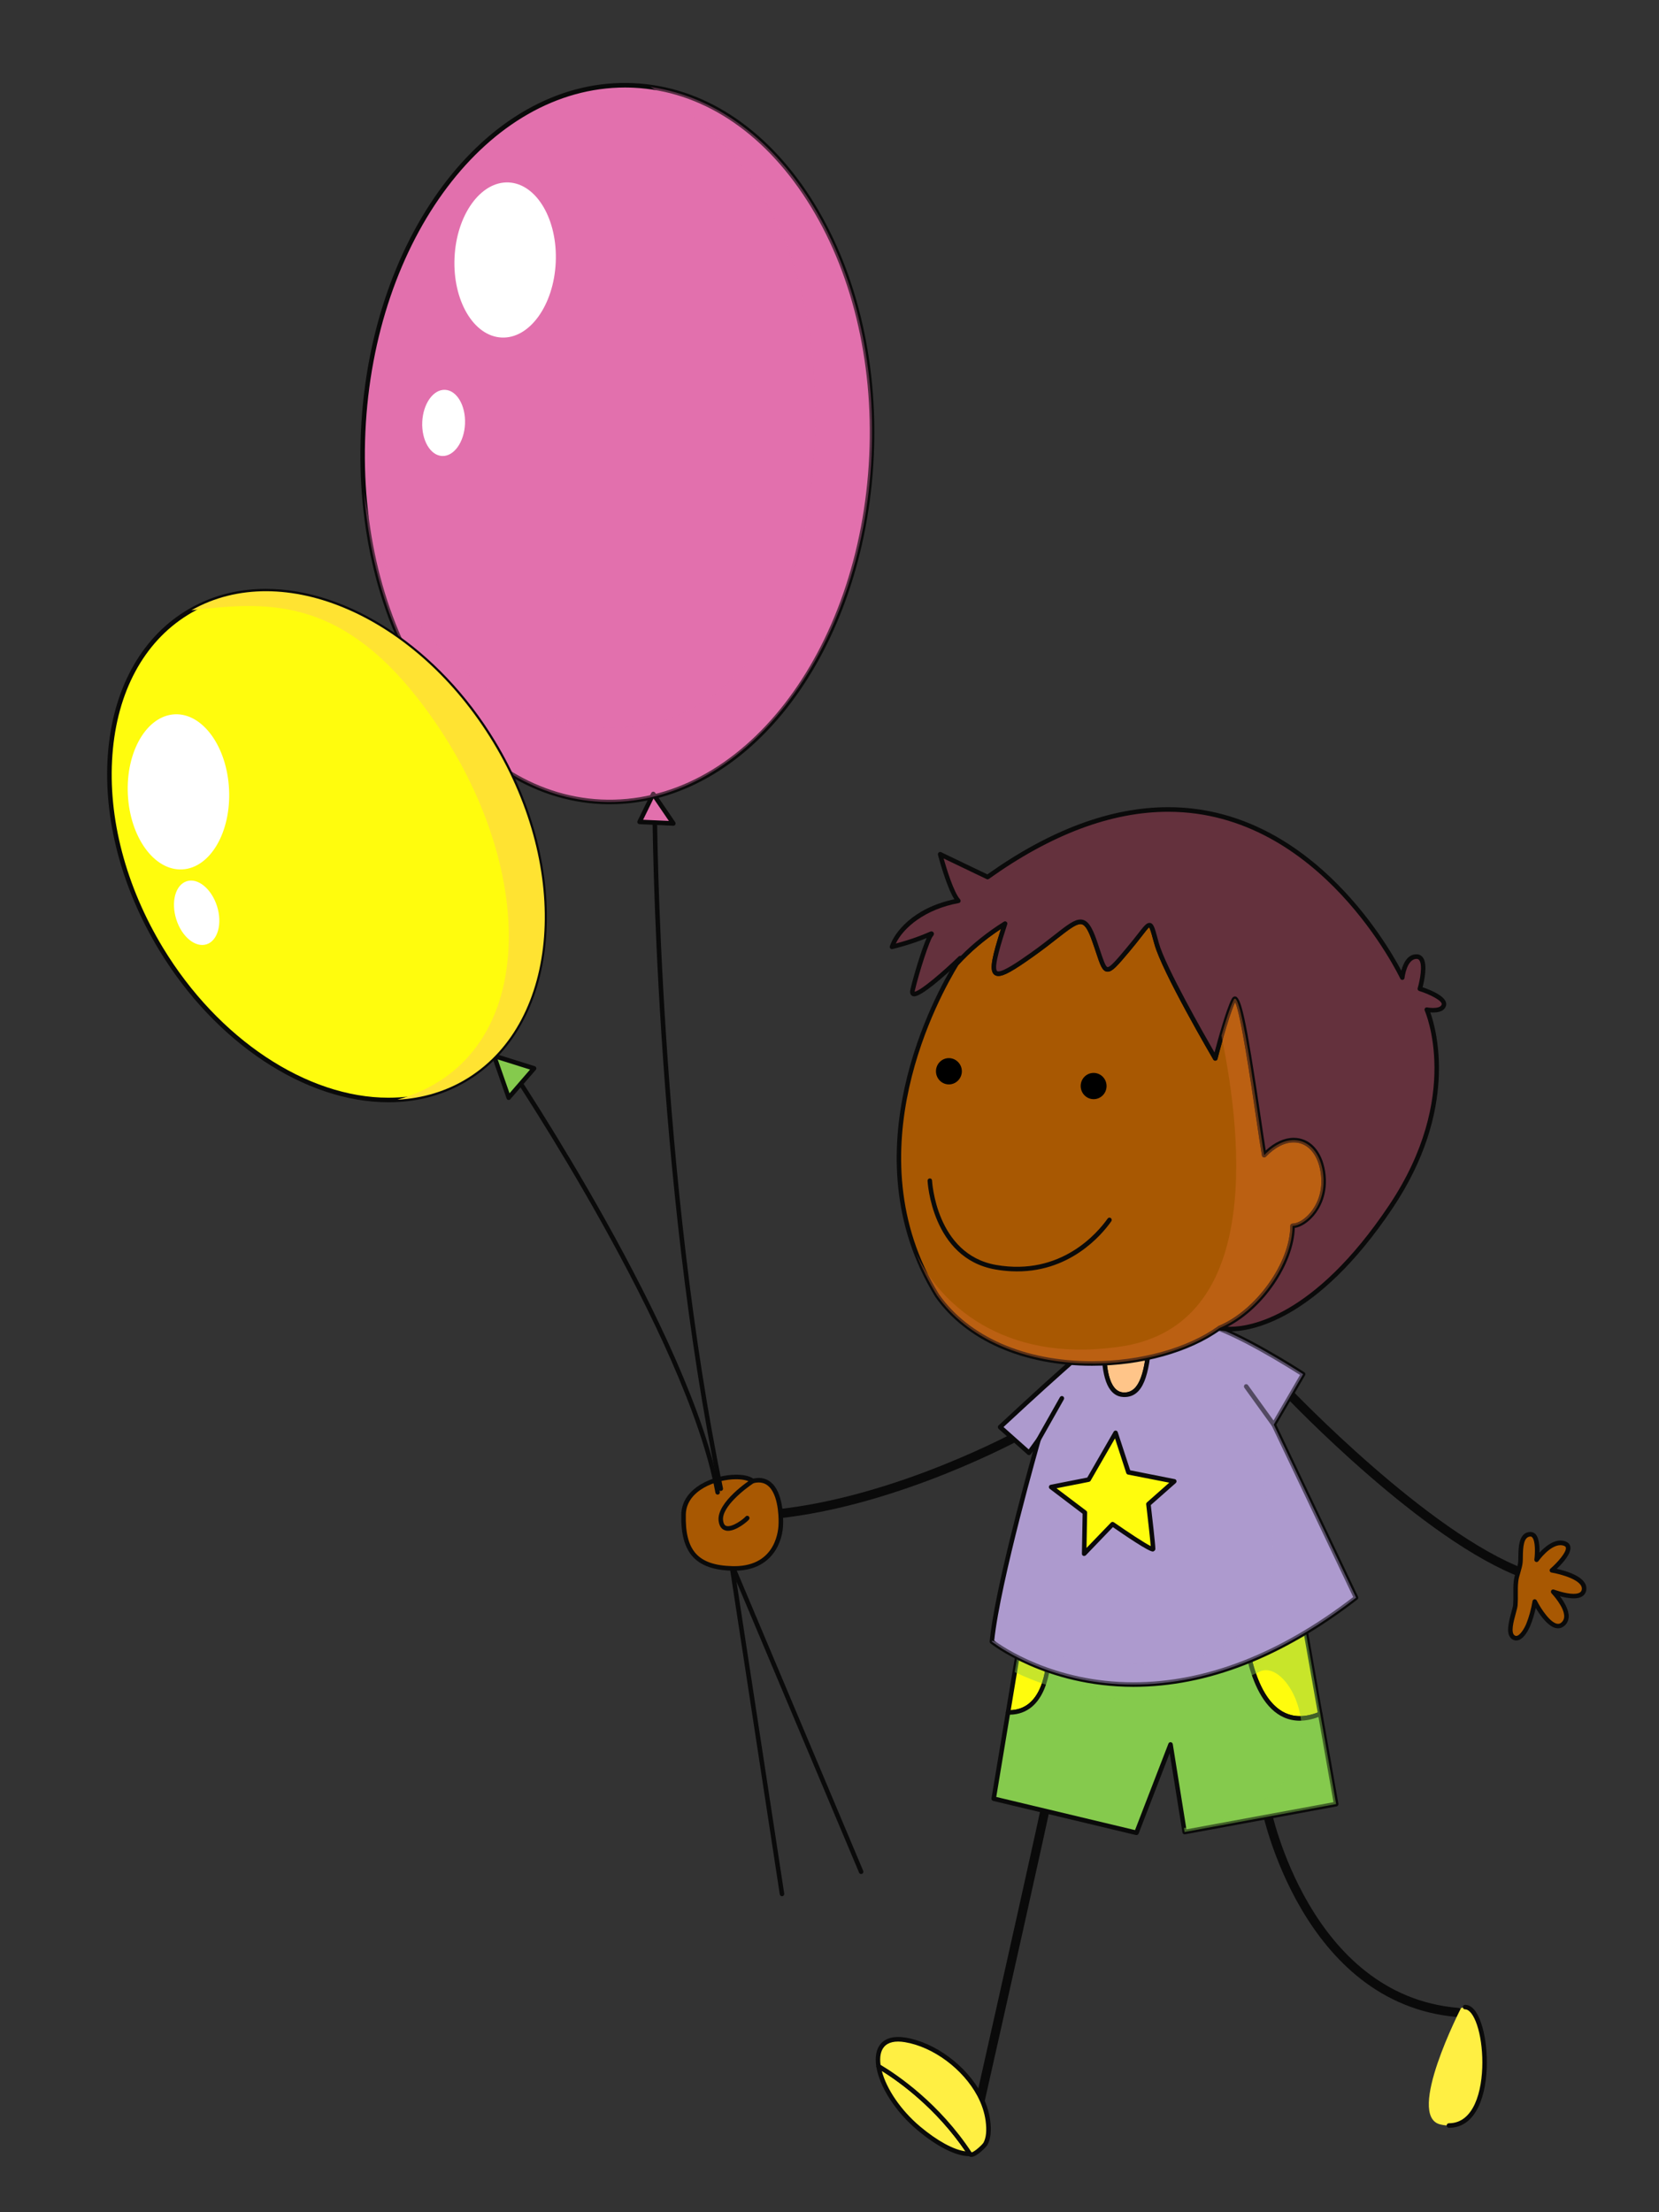 <?xml version="1.0" encoding="utf-8"?>
<!-- Generator: Adobe Illustrator 23.0.5, SVG Export Plug-In . SVG Version: 6.00 Build 0)  -->
<svg version="1.1" id="Layer_1" xmlns="http://www.w3.org/2000/svg" xmlns:xlink="http://www.w3.org/1999/xlink" x="0px" y="0px"
	 viewBox="0 0 480 640" style="enable-background:new 0 0 480 640;" xml:space="preserve">
<rect x="0" y="0" width="480" height="640" fill="#333333" stroke="none"/>
<style type="text/css">
	.st0{fill:#0A0A0A;}
	.st1{fill:#FFEF43;}
	.st2{fill:#FFFC0D;}
	.st3{fill:#85CA4D;}
	.st4{opacity:0.45;}
	.st5{fill:#A85802;}
	.st6{fill:#FFC589;}
	.st7{fill:#AD9ACE;}
	.st8{fill:#64313D;}
	.st9{opacity:0.4;}
	.st10{fill:#D76B2A;}
	.st11{fill:#E270AD;}
	.st12{fill:#FFFFFF;}
	.st13{opacity:0.35;}
	.st14{fill:#FFE332;}
</style>
<g>
	<g>
		<g>
			<g>
				<path class="st0" d="M283.59,608.81c-0.07,0-0.15-0.02-0.22-0.03c-0.71-0.16-1.14-0.88-0.99-1.58
					c6.55-29.07,19-84.59,19.26-86.58c0.09-0.7,0.74-1.19,1.41-1.16c0.7,0.07,1.22,0.64,1.19,1.36
					c-0.06,1.33-14.8,66.91-19.32,86.97C284.78,608.41,284.21,608.84,283.59,608.81L283.59,608.81z"/>
			</g>
			<g>
				<g>
					<path class="st1" d="M254.18,597.76c0.86,5.35,5.07,12.44,11.6,17.93c5.59,4.7,11.06,7.53,14.84,7.43
						C271.44,609.13,259.72,601.03,254.18,597.76z"/>
					<path class="st0" d="M280.43,623.79c-3.83,0-9.33-2.76-15.06-7.59c-6.24-5.24-10.88-12.43-11.83-18.32
						c-0.04-0.26,0.07-0.52,0.27-0.66c0.21-0.15,0.48-0.15,0.69-0.03c4.85,2.87,17.16,11.09,26.67,25.57
						c0.13,0.2,0.14,0.45,0.03,0.68c-0.11,0.21-0.32,0.34-0.56,0.35L280.43,623.79z M255.13,599.11
						c1.36,5.28,5.57,11.44,11.07,16.08c4.96,4.16,9.67,6.73,13.14,7.2C270.86,609.94,260.38,602.39,255.13,599.11z"/>
				</g>
				<g>
					<path class="st1" d="M283.38,606.08c-4.28-8.06-13.14-14.54-21.43-15.92c-6.33-1.05-8.58,2.48-7.76,7.61
						c5.53,3.27,17.26,11.37,26.44,25.36c0.72,1.09,4.21-2.35,4.5-2.91c1.06-1.97,1-4.59,0.71-6.75
						C285.47,610.93,284.63,608.44,283.38,606.08z"/>
					<path class="st0" d="M281.05,624L281.05,624c-0.41,0-0.75-0.18-0.97-0.5c-9.34-14.25-21.45-22.35-26.23-25.16
						c-0.17-0.1-0.28-0.28-0.31-0.47c-0.44-2.77-0.01-5.05,1.24-6.55c1.47-1.74,3.96-2.37,7.28-1.83
						c8.56,1.43,17.56,8.12,21.9,16.27c1.32,2.51,2.18,5.08,2.52,7.61c0.41,3.08,0.16,5.43-0.78,7.15
						C285.4,621.07,282.61,624,281.05,624z M254.77,597.36c5.01,3,17.01,11.16,26.34,25.32c0.81-0.09,3.11-2.23,3.44-2.79
						c0.79-1.47,0.99-3.54,0.62-6.33c-0.32-2.38-1.12-4.8-2.37-7.17c-4.16-7.81-12.78-14.22-20.97-15.58
						c-2.83-0.48-4.91,0-6.06,1.39C254.81,593.33,254.47,595.12,254.77,597.36z"/>
				</g>
			</g>
		</g>
		<g>
			<g>
				<path class="st0" d="M421.71,583.53c-0.01,0-0.04,0-0.05,0c-44.97-3.79-56.42-59.31-56.54-59.88c-0.14-0.71,0.32-1.41,1.02-1.55
					c0.71-0.15,1.4,0.31,1.54,1.03c0.1,0.55,11.19,54.15,54.2,57.75c0.7,0.07,1.24,0.7,1.18,1.44
					C423.02,583.02,422.4,583.55,421.71,583.53L421.71,583.53z"/>
			</g>
			<g>
				<path class="st1" d="M422.7,580.98c0,0-16.04,31.18-5.99,33.62C434.77,618.97,430.84,576.56,422.7,580.98z"/>
				<path class="st0" d="M419.22,615.58c-0.36,0-0.66-0.29-0.66-0.65c0-0.38,0.29-0.67,0.66-0.67c7.13,0,9.67-9.1,9.67-17.61
					c0-3.96-0.56-7.91-1.55-10.85c-0.96-2.84-2.23-4.49-3.46-4.49c-0.36,0-0.65-0.28-0.65-0.66c0-0.37,0.29-0.66,0.65-0.66
					c1.89,0,3.51,1.86,4.69,5.38c1.04,3.06,1.62,7.18,1.62,11.27C430.19,605.8,427.31,615.58,419.22,615.58z"/>
			</g>
		</g>
	</g>
	<g>
		<g>
			<g>
				<path class="st2" d="M381.99,495.84L377.25,469l-17.23,1.69C360.2,473.15,362.87,503.73,381.99,495.84z"/>
				<path class="st0" d="M376.07,497.8L376.07,497.8c-14.28,0-16.5-24.29-16.71-27.06c-0.02-0.36,0.24-0.68,0.59-0.71l17.23-1.67
					c0.34-0.04,0.64,0.2,0.71,0.54l4.73,26.83c0.05,0.3-0.11,0.61-0.39,0.72C380.07,497.35,377.99,497.8,376.07,497.8z
					 M360.73,471.28c0.41,4.57,2.99,25.19,15.35,25.19l0,0c1.61,0,3.35-0.35,5.17-1.05l-4.53-25.69L360.73,471.28z"/>
			</g>
			<g>
				<path class="st2" d="M303.65,476.17l-8.94,0.88l-3.04,18.37C302.25,495.63,303.62,482.71,303.65,476.17z"/>
				<path class="st0" d="M291.93,496.07L291.93,496.07h-0.28c-0.19,0-0.37-0.09-0.49-0.23c-0.12-0.15-0.18-0.34-0.15-0.53
					l3.05-18.36c0.05-0.31,0.29-0.53,0.58-0.55l8.93-0.88c0.18-0.01,0.36,0.04,0.5,0.16c0.14,0.14,0.21,0.31,0.21,0.5
					C304.27,482.16,303.02,496.07,291.93,496.07z M295.27,477.65l-2.84,17.1c8.81-0.38,10.42-10.97,10.54-17.84L295.27,477.65z"/>
			</g>
			<g>
				<path class="st3" d="M381.99,495.84c-19.13,7.89-21.79-22.68-21.98-25.14l-56.37,5.48c-0.02,6.54-1.39,19.46-11.98,19.24
					l-4.14,24.95l41.28,9.88l9.86-25.56l4.06,25.32l43.85-8.08L381.99,495.84z"/>
				<path class="st0" d="M328.8,530.89c-0.04,0-0.1,0-0.14-0.01l-41.29-9.87c-0.34-0.08-0.55-0.42-0.5-0.76l4.15-24.94
					c0.06-0.34,0.33-0.58,0.66-0.55l0.26,0.01c9.58-0.01,11.03-11.66,11.04-18.58c0.01-0.34,0.26-0.63,0.61-0.66l56.38-5.49
					c0.18-0.01,0.34,0.04,0.47,0.15c0.14,0.12,0.23,0.28,0.24,0.46c0.19,2.64,2.3,25.83,15.41,25.83c1.75,0,3.66-0.42,5.66-1.25
					c0.19-0.07,0.4-0.06,0.57,0.04c0.17,0.1,0.29,0.26,0.32,0.47l4.6,26.08c0.06,0.36-0.17,0.71-0.53,0.77l-43.84,8.08
					c-0.17,0.03-0.34-0.01-0.49-0.11c-0.14-0.1-0.24-0.27-0.27-0.43l-3.68-22.95l-9,23.3C329.32,530.74,329.08,530.89,328.8,530.89z
					 M288.25,519.86l40.15,9.59l9.66-25.01c0.1-0.29,0.39-0.46,0.67-0.42c0.29,0.03,0.53,0.25,0.59,0.55l3.95,24.66l42.55-7.85
					l-4.34-24.65c-1.89,0.71-3.71,1.07-5.41,1.07c-13.47,0-16.21-21.61-16.65-26.4l-55.14,5.37c-0.1,6.21-1.59,19.08-12.08,19.3
					L288.25,519.86z"/>
			</g>
		</g>
		<g class="st4">
			<path class="st3" d="M386.58,521.92l-4.59-26.08L377.25,469l-17.23,1.69l-56.37,5.48l-8.94,0.88l-1.11,6.69
				c10.06,4.85,38.52,15.45,71.26-0.32c10.73-3.79,27.98,38.52-22.31,45.41l0.19,1.17L386.58,521.92z"/>
		</g>
	</g>
	<g>
		<g>
			<path class="st0" d="M226.23,548.58c-0.31-0.01-0.57-0.25-0.62-0.56l-14.41-94.15c-0.05-0.36,0.19-0.69,0.54-0.76
				c0.37-0.04,0.7,0.2,0.76,0.55l14.4,94.15c0.05,0.37-0.19,0.71-0.54,0.77C226.32,548.58,226.27,548.58,226.23,548.58
				L226.23,548.58z"/>
		</g>
		<g>
			<path class="st0" d="M249.12,542.16c-0.24-0.01-0.46-0.17-0.56-0.4l-38.85-92.22c-0.14-0.33,0.01-0.71,0.34-0.86
				c0.33-0.14,0.72,0.01,0.86,0.34l38.84,92.22c0.14,0.34-0.01,0.72-0.34,0.88C249.32,542.14,249.22,542.16,249.12,542.16
				L249.12,542.16z"/>
		</g>
	</g>
	<g>
		<path class="st0" d="M224.23,439.35c-0.62-0.03-1.16-0.54-1.23-1.18c-0.06-0.74,0.46-1.39,1.16-1.46
			c35.15-3.54,70.21-22.78,70.56-22.96c0.62-0.36,1.42-0.12,1.77,0.52c0.35,0.65,0.11,1.44-0.51,1.79
			c-0.37,0.2-35.9,19.69-71.56,23.29C224.37,439.35,224.31,439.35,224.23,439.35L224.23,439.35z"/>
	</g>
	<g>
		<path class="st5" d="M225.92,440.75c0,0,0.66-14.52-8.14-12.28c-3.78-3.04-19.77-0.27-20,9.65c-0.23,9.9,3,15.35,14.07,15.65
			C222.92,454.06,225.9,445.82,225.92,440.75z"/>
		<path class="st0" d="M212.44,454.42L212.44,454.42l-0.61-0.01c-10.56-0.28-14.97-5.16-14.71-16.32
			c0.19-7.82,9.59-11.46,15.87-11.46c2.12,0,3.84,0.39,4.94,1.12c2.29-0.5,4.21,0.04,5.66,1.58c3.31,3.52,3,11.14,2.99,11.45
			C226.56,445.84,223.56,454.42,212.44,454.42z M212.99,427.95c-5.78,0-14.4,3.23-14.56,10.17c-0.26,10.5,3.51,14.7,13.43,14.97
			l0.57,0.01c12.45,0,12.83-11.09,12.83-12.36c0.01-0.09,0.3-7.41-2.63-10.51c-1.2-1.26-2.73-1.63-4.69-1.13
			c-0.21,0.04-0.41,0-0.57-0.12C216.56,428.33,214.97,427.95,212.99,427.95z"/>
	</g>
	<g>
		<path class="st0" d="M440.87,456.56c-0.13-0.01-0.26-0.03-0.39-0.08c-28.62-10.58-67.34-51.2-68.98-52.92
			c-0.49-0.54-0.48-1.37,0.03-1.87c0.54-0.51,1.36-0.48,1.85,0.04c0.39,0.42,39.95,41.9,67.99,52.27c0.67,0.26,1.02,1.01,0.78,1.69
			C441.95,456.24,441.42,456.58,440.87,456.56L440.87,456.56z"/>
	</g>
	<g>
		<g>
			<path class="st6" d="M325.01,403.5c5.31,0.26,6.91-6.2,7.67-16.72l-13.26,3.16C319.36,395.72,320.21,403.28,325.01,403.5z"/>
			<path class="st0" d="M325.31,404.17L325.31,404.17l-0.33-0.01c-4.16-0.2-6.31-5.11-6.21-14.23c0-0.31,0.21-0.57,0.5-0.64
				l13.27-3.16c0.19-0.05,0.41,0,0.57,0.15c0.15,0.14,0.24,0.33,0.22,0.55C332.55,397.54,330.94,404.17,325.31,404.17z
				 M320.07,390.46c0,4.77,0.69,12.18,4.98,12.39l0.26,0.01c4.46,0,5.93-6.06,6.66-15.23L320.07,390.46z"/>
		</g>
		<g>
			<path class="st7" d="M368.53,412.16l8.49-14.6c0,0-19-12.36-28.46-14.56l-13.06,3.1l-2.81,0.68
				c-0.76,10.52-2.36,16.97-7.67,16.72c-4.81-0.22-5.66-7.78-5.59-13.56l-6.48,1.54c0,0-9.06,7.95-16.31,14.67
				c-7.26,6.72-7.26,6.72-7.26,6.72l8.36,7.45l2.78-3.84c0,0-11.87,41.33-13.53,58.45c0,0,43.61,35.12,105.36-12.7L368.53,412.16z"
				/>
			<path class="st0" d="M327.93,488.01C327.93,488.01,327.93,488.01,327.93,488.01c-25.44,0-41.2-12.45-41.35-12.57
				c-0.18-0.15-0.26-0.36-0.25-0.59c1.36-14.04,9.66-44.64,12.56-55.02l-0.65,0.87c-0.11,0.15-0.27,0.25-0.45,0.26
				c-0.18,0.01-0.36-0.04-0.5-0.16l-8.36-7.43c-0.13-0.13-0.21-0.31-0.21-0.5c-0.01-0.19,0.07-0.37,0.21-0.5l7.26-6.72
				c7.18-6.64,16.24-14.6,16.33-14.68c0.08-0.07,0.18-0.12,0.27-0.15l6.48-1.55c0.19-0.04,0.4,0,0.56,0.13
				c0.15,0.13,0.24,0.32,0.24,0.53c-0.04,4.73,0.53,12.68,4.98,12.9l0.26,0.01c4.61-0.01,6.02-6.46,6.73-16.12
				c0.03-0.29,0.22-0.54,0.51-0.61l15.86-3.76c0.11-0.04,0.2-0.04,0.3,0c9.46,2.2,27.9,14.14,28.68,14.65
				c0.29,0.18,0.39,0.58,0.21,0.88l-8.33,14.3l23.66,49.74c0.14,0.28,0.06,0.62-0.19,0.81C371.1,479.5,349.29,488.01,327.93,488.01z
				 M287.66,474.61c2.2,1.65,17.14,12.08,40.26,12.08h0.01c20.93,0,42.32-8.3,63.6-24.66l-23.58-49.58
				c-0.09-0.2-0.09-0.44,0.02-0.62l8.17-14.05c-3.11-1.98-19.16-12.06-27.58-14.09l-15.26,3.62c-0.8,10.42-2.45,16.86-7.99,16.86
				l-0.33-0.01c-4.03-0.19-6.16-4.81-6.21-13.39l-5.52,1.31c-1.09,0.97-9.46,8.34-16.18,14.55l-6.72,6.21l7.28,6.48l2.36-3.26
				c0.19-0.25,0.53-0.34,0.81-0.2c0.29,0.14,0.43,0.47,0.34,0.77C301.01,417.06,289.43,457.52,287.66,474.61z"/>
		</g>
	</g>
	<g>
		<path class="st0" d="M208.51,431.34c-0.29-0.01-0.54-0.22-0.6-0.53c-18.53-89.2-19.13-195.08-19.13-196.15
			c0-0.36,0.29-0.65,0.65-0.66c0.4-0.04,0.66,0.29,0.66,0.66c0.01,1.06,0.61,106.81,19.09,195.89c0.08,0.35-0.14,0.69-0.49,0.78
			C208.63,431.33,208.58,431.35,208.51,431.34L208.51,431.34z"/>
	</g>
	<g>
		<path class="st0" d="M207.6,432.4c-0.29-0.02-0.56-0.24-0.61-0.54c-8.21-45.37-59.44-121.95-59.96-122.72
			c-0.2-0.31-0.12-0.71,0.18-0.91c0.3-0.21,0.7-0.13,0.9,0.17c0.52,0.77,51.89,77.59,60.16,123.22c0.06,0.37-0.16,0.71-0.52,0.77
			C207.7,432.4,207.66,432.4,207.6,432.4L207.6,432.4z"/>
	</g>
	<g>
		<path class="st0" d="M368.5,412.81c-0.19-0.01-0.37-0.09-0.49-0.26l-7.98-11.06c-0.21-0.31-0.14-0.71,0.14-0.93
			c0.29-0.21,0.71-0.14,0.91,0.15l7.98,11.06c0.2,0.31,0.14,0.72-0.14,0.93C368.79,412.79,368.65,412.82,368.5,412.81L368.5,412.81z
			"/>
	</g>
	<g>
		<path class="st0" d="M300.47,417.12c-0.1,0-0.21-0.04-0.3-0.09c-0.31-0.18-0.41-0.58-0.24-0.9l6.74-11.93
			c0.19-0.31,0.58-0.42,0.89-0.24c0.31,0.18,0.42,0.58,0.24,0.91l-6.73,11.91C300.95,417.02,300.71,417.13,300.47,417.12
			L300.47,417.12z"/>
	</g>
	<g>
		<path class="st2" d="M322.77,414.54l-7.79,13.52l-10.86,2.13l9.77,7.4l-0.21,11.9l8.21-8.55c0,0,11.7,8.15,11.73,7.16
			c0.04-0.98-1.36-12.96-1.36-12.96l7.47-6.59l-13.25-2.6L322.77,414.54z"/>
		<path class="st0" d="M313.68,450.15c-0.08,0-0.16-0.01-0.25-0.04c-0.26-0.1-0.41-0.35-0.4-0.63l0.2-11.55l-9.49-7.2
			c-0.21-0.15-0.31-0.42-0.25-0.68c0.06-0.26,0.26-0.45,0.51-0.5l10.58-2.09l7.63-13.26c0.13-0.23,0.38-0.36,0.64-0.33
			c0.25,0.03,0.46,0.2,0.54,0.45l3.61,11.04l12.87,2.55c0.24,0.04,0.45,0.22,0.51,0.47c0.07,0.24-0.01,0.5-0.21,0.68l-7.21,6.36
			c0.26,2.22,1.37,11.78,1.32,12.72c-0.01,0.35-0.41,0.72-0.76,0.72l0,0c-1.23,0-8.14-4.71-11.53-7.06l-7.83,8.15
			C314.02,450.08,313.86,450.15,313.68,450.15z M305.68,430.56l8.61,6.51c0.16,0.12,0.26,0.33,0.26,0.53l-0.19,10.23l7.07-7.34
			c0.21-0.23,0.57-0.26,0.84-0.09c4.21,2.93,8.91,6.02,10.67,6.89c-0.18-2.2-0.85-8.18-1.31-12.06c-0.04-0.22,0.05-0.43,0.21-0.58
			l6.46-5.71l-11.93-2.34c-0.24-0.04-0.43-0.22-0.51-0.44l-3.26-10.03l-7.06,12.26c-0.09,0.16-0.26,0.27-0.44,0.31L305.68,430.56z"
			/>
	</g>
	<g>
		<path class="st5" d="M439.21,454.93c0.3-1.02,0.61-2.03,0.7-3.07c0.16-2.15-0.46-7.89,2.84-8c2.84-0.09,1.84,7.36,1.84,7.36
			s4.19-5.97,8.04-4.69c3.85,1.28-3.61,7.76-3.61,7.76s9.71,1.56,9.31,5.52c-0.39,3.95-8.94,0.68-8.94,0.68s6.23,6.45,2.83,9.39
			c-3.39,2.92-8.17-6.56-8.17-6.56c-0.38,2.26-0.97,4.54-1.83,6.66c-0.59,1.42-2.47,4.94-4.34,3.69c-2.21-1.49,0.43-7.44,0.57-9.39
			c0.18-2.27-0.07-4.57,0.19-6.83C438.72,456.6,438.97,455.76,439.21,454.93z"/>
		<path class="st0" d="M438.7,474.6c-0.41,0-0.81-0.13-1.19-0.38c-1.99-1.34-1.01-4.89-0.24-7.75c0.26-0.9,0.49-1.77,0.53-2.24
			c0.07-1,0.07-2.04,0.06-3.05c-0.01-1.23-0.03-2.52,0.12-3.8c0.11-0.95,0.37-1.85,0.61-2.64l0.07-0.25
			c0.27-0.92,0.53-1.79,0.6-2.69c0.03-0.36,0.03-0.84,0.04-1.37c0.03-2.66,0.09-7.13,3.43-7.23c0,0,0,0,0.01,0
			c0.68,0,1.21,0.25,1.62,0.72c0.97,1.14,1.11,3.52,1.05,5.28c1.4-1.52,3.69-3.52,6.11-3.52c0.45,0,0.9,0.07,1.31,0.22
			c1.07,0.35,1.43,1.04,1.52,1.55c0.38,1.97-2.31,4.89-3.94,6.43c2.84,0.61,8.92,2.36,8.57,5.98c-0.09,0.95-0.71,2.55-3.69,2.55
			c-1.31,0-2.78-0.31-3.96-0.62c1.19,1.58,2.64,3.94,2.54,6c-0.06,1.04-0.47,1.91-1.24,2.57c-0.56,0.47-1.16,0.72-1.84,0.72
			c-2.57,0-5.14-3.68-6.46-5.89c-0.4,1.82-0.91,3.52-1.53,5.02C442.52,470.95,440.92,474.6,438.7,474.6z M442.8,444.52
			c-1.97,0.07-2.16,2.96-2.19,5.92c-0.01,0.56-0.01,1.07-0.05,1.46c-0.08,1.04-0.38,2.02-0.65,2.97l-0.07,0.25
			c-0.22,0.74-0.48,1.58-0.56,2.41c-0.14,1.2-0.13,2.45-0.12,3.65c0.01,1.04,0.02,2.1-0.06,3.15c-0.04,0.62-0.29,1.5-0.56,2.51
			c-0.59,2.17-1.51,5.49-0.3,6.29c0.14,0.1,0.3,0.15,0.46,0.15c1.01,0,2.31-2.06,2.91-3.54c0.77-1.9,1.38-4.1,1.79-6.52
			c0.05-0.28,0.26-0.5,0.54-0.55c0.27-0.03,0.54,0.1,0.68,0.35c1.32,2.62,4.16,6.76,6.18,6.76c0.35,0,0.68-0.12,0.99-0.41
			c0.49-0.42,0.74-0.96,0.78-1.62c0.13-2.83-3.62-6.75-3.66-6.8c-0.21-0.23-0.24-0.56-0.08-0.82c0.16-0.26,0.48-0.37,0.77-0.26
			c0.04,0.01,3.24,1.23,5.69,1.23c2.24,0,2.34-0.99,2.38-1.35c0.27-2.71-6.41-4.42-8.76-4.8c-0.25-0.04-0.46-0.21-0.52-0.47
			c-0.07-0.23,0.01-0.51,0.19-0.66c2.03-1.76,4.74-4.81,4.47-6.09c0-0.1-0.06-0.37-0.63-0.56c-0.3-0.09-0.61-0.15-0.91-0.15
			c-3.14,0-6.36,4.56-6.39,4.6c-0.17,0.26-0.5,0.34-0.77,0.24c-0.28-0.12-0.45-0.41-0.41-0.71c0.26-1.9,0.31-5.3-0.58-6.33
			C443.2,444.61,443.02,444.52,442.8,444.52z"/>
	</g>
	<g>
		<path class="st0" d="M210.49,442.86c-0.24-0.01-0.45-0.04-0.66-0.12c-0.74-0.21-1.68-0.86-1.91-2.72
			c-0.68-5.46,9.09-11.85,9.51-12.11c0.3-0.21,0.71-0.12,0.9,0.2c0.19,0.31,0.1,0.71-0.19,0.9c-2.64,1.71-9.41,6.99-8.93,10.83
			c0.17,1.4,0.79,1.58,0.98,1.63c1.64,0.47,4.96-2.01,5.51-2.71c0.23-0.28,0.64-0.32,0.92-0.09c0.28,0.23,0.31,0.65,0.09,0.93
			C216.25,440.19,212.97,442.98,210.49,442.86L210.49,442.86z"/>
	</g>
	<g class="st4">
		<path class="st7" d="M368.53,412.16l8.49-14.6c0,0-19-12.36-28.46-14.56l-2.42,0.58c12.23,21.32,66.41,125.13-59.14,91.08
			c0,0.09-0.01,0.17-0.01,0.25c0,0,43.61,35.12,105.36-12.7L368.53,412.16z"/>
	</g>
	<g>
		<g>
			<g>
				<path class="st5" d="M373.98,354.65c3.7-0.05,10.28-6.13,8.76-15.69c-1.52-9.55-9.66-12.36-16.97-4.76
					c-1.55-8.67-6.66-49.26-8.81-44.95c-2.16,4.3-5.34,16.94-5.34,16.94s-14.73-25.15-16.97-33.2c-2.25-8.04-1.22-6.67-8.34,1.81
					c-7.13,8.5-6.19,7.21-9.66-2.65c-3.47-9.86-5.21-5.09-18.01,4.01c-12.81,9.09-13.18,7.53-7.85-8.97
					c-6.33,3.97-10.82,8.07-13.92,11.47c-5.42,8.78-31.18,54.7-5.77,96.08c17.76,25.3,61.86,23.73,81.75,9.44
					C364.15,379.54,373.92,365.45,373.98,354.65z"/>
				<path class="st0" d="M315.96,395.12L315.96,395.12c-19.92,0-36.47-7.28-45.39-19.99c-25.62-41.71,0.29-87.96,5.75-96.81
					c3.95-4.36,8.68-8.26,14.12-11.68c0.23-0.15,0.54-0.13,0.75,0.04c0.21,0.17,0.3,0.46,0.21,0.73
					c-1.66,5.13-3.92,12.15-2.99,13.45c0.04,0.06,0.12,0.17,0.45,0.17c1.56,0,5.44-2.59,9.39-5.4c2.73-1.93,4.97-3.71,6.79-5.12
					c3.56-2.8,5.73-4.49,7.56-4.49c2.14,0,3.36,2.27,4.66,5.92c0.41,1.19,0.77,2.25,1.08,3.19c0.84,2.51,1.56,4.66,2.12,4.66
					c0.81,0,2.81-2.38,5.34-5.4c1.41-1.67,2.49-3.05,3.36-4.16c1.78-2.28,2.51-3.23,3.39-3.23c1.13,0,1.49,1.28,2.33,4.38l0.39,1.44
					c1.89,6.8,13.02,26.32,16.11,31.68c0.94-3.53,3.25-12.08,4.98-15.54c0.29-0.57,0.67-0.68,0.94-0.68c1.69,0,3.06,5.29,7.46,35.04
					c0.57,3.87,1.07,7.29,1.44,9.53c2.61-2.41,5.39-3.67,8.09-3.67c4.65,0,8.13,3.71,9.08,9.68c1.03,6.5-1.57,10.79-3.21,12.76
					c-1.66,2-3.74,3.35-5.55,3.62c-0.42,11.25-10.32,24.94-21.54,29.56C344.17,391.24,330.24,395.12,315.96,395.12z M289.6,268.74
					c-4.71,3.11-8.82,6.6-12.26,10.38c-5.31,8.64-30.89,54.26-5.69,95.27c8.64,12.32,24.8,19.41,44.3,19.41l0,0
					c14.02,0,27.66-3.79,36.52-10.15c10.92-4.51,20.8-18.31,20.85-29.01c0-0.36,0.29-0.64,0.64-0.65c1.57-0.02,3.61-1.28,5.21-3.22
					c1.5-1.81,3.87-5.73,2.91-11.71c-0.84-5.28-3.81-8.57-7.79-8.57c-2.66,0-5.44,1.44-8.06,4.17c-0.18,0.17-0.42,0.23-0.66,0.16
					c-0.23-0.08-0.41-0.26-0.45-0.51c-0.37-2.1-0.98-6.14-1.66-10.79c-1.59-10.77-4.48-30.3-6.11-33.59
					c-2.11,4.62-5.07,16.31-5.1,16.43c-0.07,0.27-0.28,0.45-0.54,0.49c-0.26,0.05-0.53-0.09-0.66-0.31
					c-0.6-1.03-14.81-25.32-17.03-33.36l-0.41-1.44c-0.45-1.67-0.88-3.24-1.16-3.45c-0.22,0.12-1.22,1.39-2.27,2.76
					c-0.86,1.11-1.96,2.51-3.38,4.2c-3.66,4.35-4.99,5.86-6.34,5.86l0,0c-1.5,0-2.13-1.86-3.35-5.57c-0.31-0.93-0.66-1.99-1.09-3.17
					c-1.26-3.62-2.21-5.02-3.41-5.02c-1.39,0-3.52,1.67-6.77,4.2c-1.81,1.43-4.09,3.2-6.83,5.15c-5.87,4.18-8.53,5.66-10.14,5.66
					c-0.82,0-1.28-0.39-1.51-0.73C286.3,280.15,287.13,276.55,289.6,268.74z"/>
			</g>
			<g>
				<path class="st8" d="M417.77,290.68c0.44-2.3-6.96-4.63-6.96-4.63s2.7-9.13-0.89-9.3c-3.57-0.16-4.19,6.09-4.19,6.09
					s-40.1-86.21-119.99-29.1l-13.73-6.6c0,0,2.77,10.71,5.26,13.47c-11.51,2.11-17.68,8.77-19.2,13.32
					c9.89-2.51,12.27-4.71,11.24-3.44c-1.03,1.28-4.08,10.73-5.3,15.96c-1.21,5.24,13.8-9.27,13.8-9.27s-0.36,0.53-0.96,1.5
					c3.1-3.41,7.58-7.5,13.92-11.47c-5.33,16.51-4.96,18.07,7.85,8.97c12.81-9.1,14.54-13.87,18.01-4.01
					c3.47,9.86,2.53,11.15,9.66,2.65c7.12-8.48,6.09-9.85,8.34-1.81c2.23,8.05,16.97,33.2,16.97,33.2s3.18-12.63,5.34-16.94
					c2.15-4.31,7.26,36.28,8.81,44.95c7.31-7.6,15.45-4.79,16.97,4.76c1.51,9.56-5.06,15.64-8.76,15.69
					c-0.06,10.79-9.83,24.89-21.13,29.54c7.76,1.7,27.84-2.66,49.54-35.04c21.68-32.38,10.42-57.05,10.42-57.05
					S417.34,292.97,417.77,290.68z"/>
				<path class="st0" d="M356.01,385.17c-1.21,0-2.31-0.11-3.29-0.32c-0.29-0.07-0.49-0.3-0.52-0.6c-0.02-0.28,0.14-0.56,0.41-0.66
					c10.79-4.45,20.67-18.25,20.72-28.95c0-0.36,0.29-0.64,0.64-0.65c1.57-0.02,3.61-1.28,5.21-3.22c1.5-1.81,3.87-5.73,2.91-11.71
					c-0.84-5.28-3.81-8.57-7.79-8.57c-2.61,0-5.48,1.48-8.06,4.17c-0.18,0.17-0.42,0.23-0.66,0.16c-0.23-0.08-0.41-0.26-0.45-0.51
					c-0.37-2.1-0.98-6.14-1.66-10.79c-1.59-10.77-4.48-30.3-6.11-33.59c-2.11,4.62-5.07,16.31-5.1,16.43
					c-0.07,0.27-0.28,0.45-0.54,0.49c-0.26,0.05-0.53-0.09-0.66-0.31c-0.6-1.03-14.81-25.32-17.03-33.36l-0.41-1.44
					c-0.45-1.67-0.88-3.24-1.16-3.45c-0.22,0.12-1.22,1.39-2.27,2.76c-0.86,1.11-1.96,2.51-3.38,4.2c-3.66,4.35-4.99,5.86-6.34,5.86
					c-1.5,0-2.13-1.86-3.35-5.57c-0.31-0.93-0.66-1.99-1.09-3.17c-1.26-3.62-2.21-5.02-3.41-5.02c-1.39,0-3.52,1.67-6.77,4.2
					c-1.81,1.43-4.09,3.2-6.83,5.15c-5.87,4.18-8.53,5.66-10.14,5.66c-0.82,0-1.28-0.39-1.51-0.73c-1.06-1.48-0.24-5.08,2.24-12.89
					c-4.71,3.11-8.82,6.6-12.26,10.38c-0.2,0.23-0.52,0.28-0.77,0.15c-3.35,3.13-9.9,8.98-12.08,8.98c-0.5,0-0.77-0.23-0.92-0.43
					c-0.27-0.35-0.34-0.85-0.18-1.52c0.98-4.22,3.29-11.74,4.72-14.92c-1.69,0.7-4.84,1.92-9.88,3.19
					c-0.23,0.06-0.48-0.01-0.64-0.19c-0.16-0.17-0.21-0.43-0.14-0.65c1.3-3.91,6.66-11.04,18.67-13.57
					c-2.35-3.68-4.64-12.47-4.75-12.86c-0.06-0.24,0.02-0.52,0.23-0.67c0.19-0.17,0.46-0.2,0.69-0.09l13.38,6.42
					c18.15-12.9,35.75-19.44,52.31-19.44c40.14,0,62.86,38.61,67.46,47.3c0.51-1.97,1.71-4.74,4.33-4.74c0.01,0,0.16,0,0.18,0
					c0.74,0.04,1.34,0.37,1.76,0.97c1.41,2.01,0.34,6.78-0.12,8.56c2.31,0.78,7.26,2.76,6.81,5.18c-0.19,0.97-0.99,2.13-3.76,2.13
					l0,0c-0.29,0-0.59-0.01-0.82-0.04c1.82,5.11,8.23,28.07-10.9,56.64C380.77,382.59,361.4,385.17,356.01,385.17z M355.21,383.83
					c0.26,0.01,0.52,0.01,0.8,0.01c5.23,0,24.03-2.52,45.83-35.06c21.25-31.71,10.48-56.16,10.38-56.41
					c-0.11-0.22-0.07-0.48,0.07-0.69c0.16-0.19,0.41-0.28,0.64-0.23c0.01,0,0.8,0.15,1.71,0.15c0.86,0,2.3-0.14,2.49-1.04
					c0.19-1.01-3.29-2.86-6.53-3.87c-0.34-0.11-0.53-0.47-0.42-0.82c0.7-2.38,1.45-6.66,0.49-8.04c-0.19-0.28-0.43-0.4-0.78-0.42
					l0,0c-2.9,0-3.51,5.43-3.51,5.49c-0.02,0.3-0.24,0.54-0.54,0.58c-0.29,0.05-0.57-0.1-0.69-0.36
					c-0.24-0.49-22.98-48.27-67.16-48.27c-16.38,0-33.82,6.53-51.87,19.42c-0.19,0.14-0.44,0.16-0.66,0.06l-12.44-5.97
					c0.84,2.95,2.91,9.77,4.74,11.81c0.16,0.18,0.21,0.43,0.14,0.66c-0.08,0.23-0.26,0.39-0.5,0.43
					c-9.71,1.77-16.02,7.1-18.21,11.71c4.99-1.34,7.88-2.57,9.16-3.11c0.7-0.31,0.94-0.41,1.17-0.41c0.25,0,0.52,0.17,0.63,0.41
					c0.2,0.43-0.09,0.8-0.3,1.05c-0.89,1.09-3.89,10.19-5.17,15.7c-0.03,0.14-0.04,0.23-0.05,0.3c1.83-0.29,8.49-6.07,12.76-10.21
					c0.17-0.16,0.41-0.2,0.61-0.16c3.56-3.6,7.75-6.94,12.46-9.9c0.23-0.15,0.54-0.13,0.75,0.04c0.21,0.17,0.3,0.46,0.21,0.73
					c-1.66,5.13-3.92,12.15-2.99,13.45c0.04,0.06,0.12,0.17,0.45,0.17c1.56,0,5.44-2.59,9.39-5.4c2.73-1.93,4.97-3.71,6.79-5.12
					c3.56-2.8,5.73-4.49,7.56-4.49c2.14,0,3.36,2.27,4.66,5.92c0.41,1.18,0.77,2.25,1.07,3.19c0.84,2.51,1.56,4.66,2.13,4.66
					c0.81,0,2.81-2.38,5.34-5.4c1.41-1.67,2.49-3.05,3.36-4.16c1.78-2.28,2.51-3.23,3.39-3.23c1.13,0,1.49,1.28,2.33,4.38l0.39,1.44
					c1.89,6.8,13.02,26.32,16.11,31.68c0.94-3.53,3.25-12.08,4.98-15.54c0.29-0.57,0.67-0.68,0.94-0.68c1.69,0,3.06,5.29,7.46,35.04
					c0.57,3.87,1.07,7.29,1.44,9.53c2.61-2.41,5.39-3.67,8.09-3.67c4.65,0,8.13,3.71,9.08,9.68c1.03,6.5-1.57,10.79-3.21,12.76
					c-1.66,2-3.74,3.35-5.55,3.62C374.24,365.8,365.52,378.46,355.21,383.83z"/>
			</g>
		</g>
		<g>
			<path d="M320.16,314.37c-0.09,2.09-1.85,3.72-3.91,3.62c-2.07-0.1-3.66-1.88-3.57-3.98c0.09-2.09,1.85-3.71,3.91-3.61
				C318.66,310.5,320.25,312.28,320.16,314.37z"/>
		</g>
		<g>
			<path d="M278.29,310.09c-0.1,2.1-1.85,3.72-3.92,3.63c-2.07-0.1-3.66-1.88-3.56-3.98c0.1-2.1,1.84-3.72,3.91-3.62
				C276.78,306.23,278.38,308.01,278.29,310.09z"/>
		</g>
		<g>
			<path class="st0" d="M292.67,367.78c-1.5-0.07-3.06-0.23-4.68-0.52c-18.43-3.21-19.61-25.43-19.62-25.66
				c-0.01-0.36,0.26-0.66,0.63-0.69c0.4-0.01,0.66,0.27,0.67,0.63c0.01,0.2,1.16,21.37,18.53,24.41
				c18.85,3.29,29.47-9.43,32.27-13.41c0.21-0.31,0.61-0.36,0.91-0.16c0.3,0.23,0.37,0.63,0.16,0.93
				C318.87,357.12,309.36,368.57,292.67,367.78L292.67,367.78z"/>
		</g>
		<g class="st9">
			<path class="st10" d="M382.74,338.96c-1.52-9.55-9.66-12.36-16.97-4.76c-1.55-8.67-6.66-49.26-8.81-44.95
				c-1.11,2.22-2.47,6.61-3.56,10.37c6.58,31.79,11.16,85.14-30.49,90.12c-32.86,4.44-51.19-12.81-57.79-27.07
				c1.56,4.04,3.53,8.07,5.98,12.08c17.76,25.3,61.86,23.73,81.75,9.44c11.3-4.65,21.08-18.74,21.13-29.54
				C377.68,354.6,384.26,348.52,382.74,338.96z"/>
		</g>
	</g>
	<g>
		<g>
			<g>
				<g>
					<path class="st11" d="M252.17,131.79c-2.61,57.23-37.65,102.07-78.27,100.17c-40.62-1.9-71.43-49.83-68.82-107.05
						c2.61-57.24,37.65-102.08,78.26-100.18C223.96,26.61,254.77,74.55,252.17,131.79z"/>
					<path class="st0" d="M176.39,232.67c-0.84,0-1.67-0.02-2.52-0.06c-19.85-0.93-38.02-12.68-51.13-33.08
						c-13.08-20.34-19.58-46.86-18.31-74.68c2.63-57.74,37.62-102.76,78.94-100.79c19.87,0.93,38.02,12.68,51.15,33.08
						c13.06,20.34,19.57,46.85,18.3,74.67C250.24,188.37,216.67,232.67,176.39,232.67z M180.85,25.32
						c-39.58,0-72.58,43.74-75.13,99.6c-1.26,27.54,5.18,53.78,18.11,73.89c12.88,20.04,30.68,31.57,50.09,32.49
						c40.64,1.87,74.99-42.53,77.58-99.55c1.26-27.53-5.17-53.78-18.09-73.88c-12.88-20.04-30.68-31.58-50.11-32.49
						C182.49,25.35,181.67,25.32,180.85,25.32z"/>
				</g>
				<g>
					<path class="st12" d="M160.79,75.91c-0.56,12.39-7.58,22.13-15.66,21.74c-8.09-0.37-14.19-10.72-13.62-23.11
						c0.56-12.39,7.58-22.13,15.66-21.76C155.26,53.17,161.36,63.52,160.79,75.91z"/>
				</g>
				<g>
					<path class="st12" d="M134.54,122.64c-0.24,5.28-3.21,9.44-6.63,9.28c-3.4-0.16-5.98-4.57-5.74-9.86
						c0.24-5.28,3.2-9.45,6.62-9.28C132.19,112.94,134.77,117.35,134.54,122.64z"/>
				</g>
			</g>
			<g>
				<polygon class="st11" points="189,229.69 185.05,237.77 194.82,238.23 				"/>
				<path class="st0" d="M194.82,238.9c-0.01,0-0.03-0.01-0.04-0.01l-9.76-0.46c-0.22,0-0.41-0.13-0.53-0.32
					c-0.11-0.2-0.12-0.42-0.02-0.63l3.96-8.08c0.09-0.2,0.29-0.34,0.52-0.37c0.26,0,0.46,0.09,0.59,0.28l5.81,8.53
					c0.14,0.21,0.15,0.49,0.04,0.7C195.27,238.76,195.06,238.9,194.82,238.9z M186.07,237.16l7.46,0.34l-4.44-6.51L186.07,237.16z"
					/>
			</g>
		</g>
		<g class="st13">
			<path class="st11" d="M188.23,25.2c23.78,13.63,53.85,44.8,46.62,114.38c-11.49,110.73-119.22,76.39-129.5,2.84
				c3.67,49.18,32.17,87.83,68.55,89.54c40.62,1.9,75.66-42.94,78.27-100.17C254.67,76.87,226.4,30.55,188.23,25.2z"/>
		</g>
	</g>
	<g>
		<g>
			<g>
				<g>
					<path class="st2" d="M142.66,214.69c22.51,37.13,19.25,80.63-7.26,97.17c-26.51,16.52-66.26-0.18-88.77-37.29
						c-22.5-37.12-19.25-80.63,7.27-97.15C80.41,160.87,120.15,177.57,142.66,214.69z"/>
					<path class="st0" d="M112.38,318.89c-24.08,0-50.11-17.26-66.31-43.98c-10.96-18.07-16.23-38.21-14.86-56.7
						c1.41-18.55,9.33-33.24,22.33-41.36c6.91-4.3,14.76-6.49,23.36-6.49c24.08,0,50.12,17.26,66.31,43.98
						c22.66,37.38,19.31,81.38-7.48,98.07C128.84,316.71,120.99,318.89,112.38,318.89z M76.91,171.68c-8.36,0-15.98,2.12-22.68,6.29
						c-12.65,7.88-20.35,22.21-21.7,40.34c-1.37,18.21,3.84,38.07,14.64,55.91c15.98,26.33,41.57,43.35,65.21,43.35
						c8.36,0,15.98-2.12,22.68-6.29c26.17-16.31,29.35-59.48,7.06-96.24C126.15,188.7,100.56,171.68,76.91,171.68z"/>
				</g>
				<g>
					<path class="st12" d="M66.27,228.36c0.61,12.4-5.46,22.76-13.55,23.16c-8.09,0.41-15.13-9.31-15.73-21.7
						c-0.6-12.4,5.47-22.76,13.56-23.17C58.63,206.26,65.67,215.98,66.27,228.36z"/>
				</g>
				<g>
					<path class="st12" d="M62.79,262.15c1.59,5.03,0.24,9.98-3.01,11.04c-3.25,1.05-7.18-2.17-8.77-7.2
						c-1.6-5.05-0.26-9.99,3-11.04C57.25,253.89,61.18,257.11,62.79,262.15z"/>
				</g>
			</g>
			<g>
				<polygon class="st3" points="142.94,305.47 147.18,317.56 154.52,309.09 				"/>
				<path class="st0" d="M147.18,318.22c-0.04,0-0.09-0.01-0.12-0.01c-0.23-0.05-0.41-0.2-0.49-0.43l-4.24-12.1
					c-0.09-0.23-0.03-0.5,0.14-0.68c0.17-0.18,0.43-0.25,0.66-0.18l11.58,3.63c0.21,0.07,0.38,0.23,0.44,0.45
					c0.06,0.21,0.01,0.46-0.14,0.62l-7.34,8.47C147.55,318.14,147.36,318.22,147.18,318.22z M143.99,306.49l3.43,9.8l5.94-6.86
					L143.99,306.49z"/>
			</g>
		</g>
		<g>
			<path class="st14" d="M142.66,214.69c-22.1-36.46-60.79-53.18-87.3-38.13c21.1-2.43,42.34-4.33,65.76,25.81
				c34.68,44.63,36.89,103.62-6.14,115.77c7.26-0.38,14.21-2.41,20.42-6.28C161.91,295.31,165.17,251.81,142.66,214.69z"/>
		</g>
	</g>
</g>
</svg>
